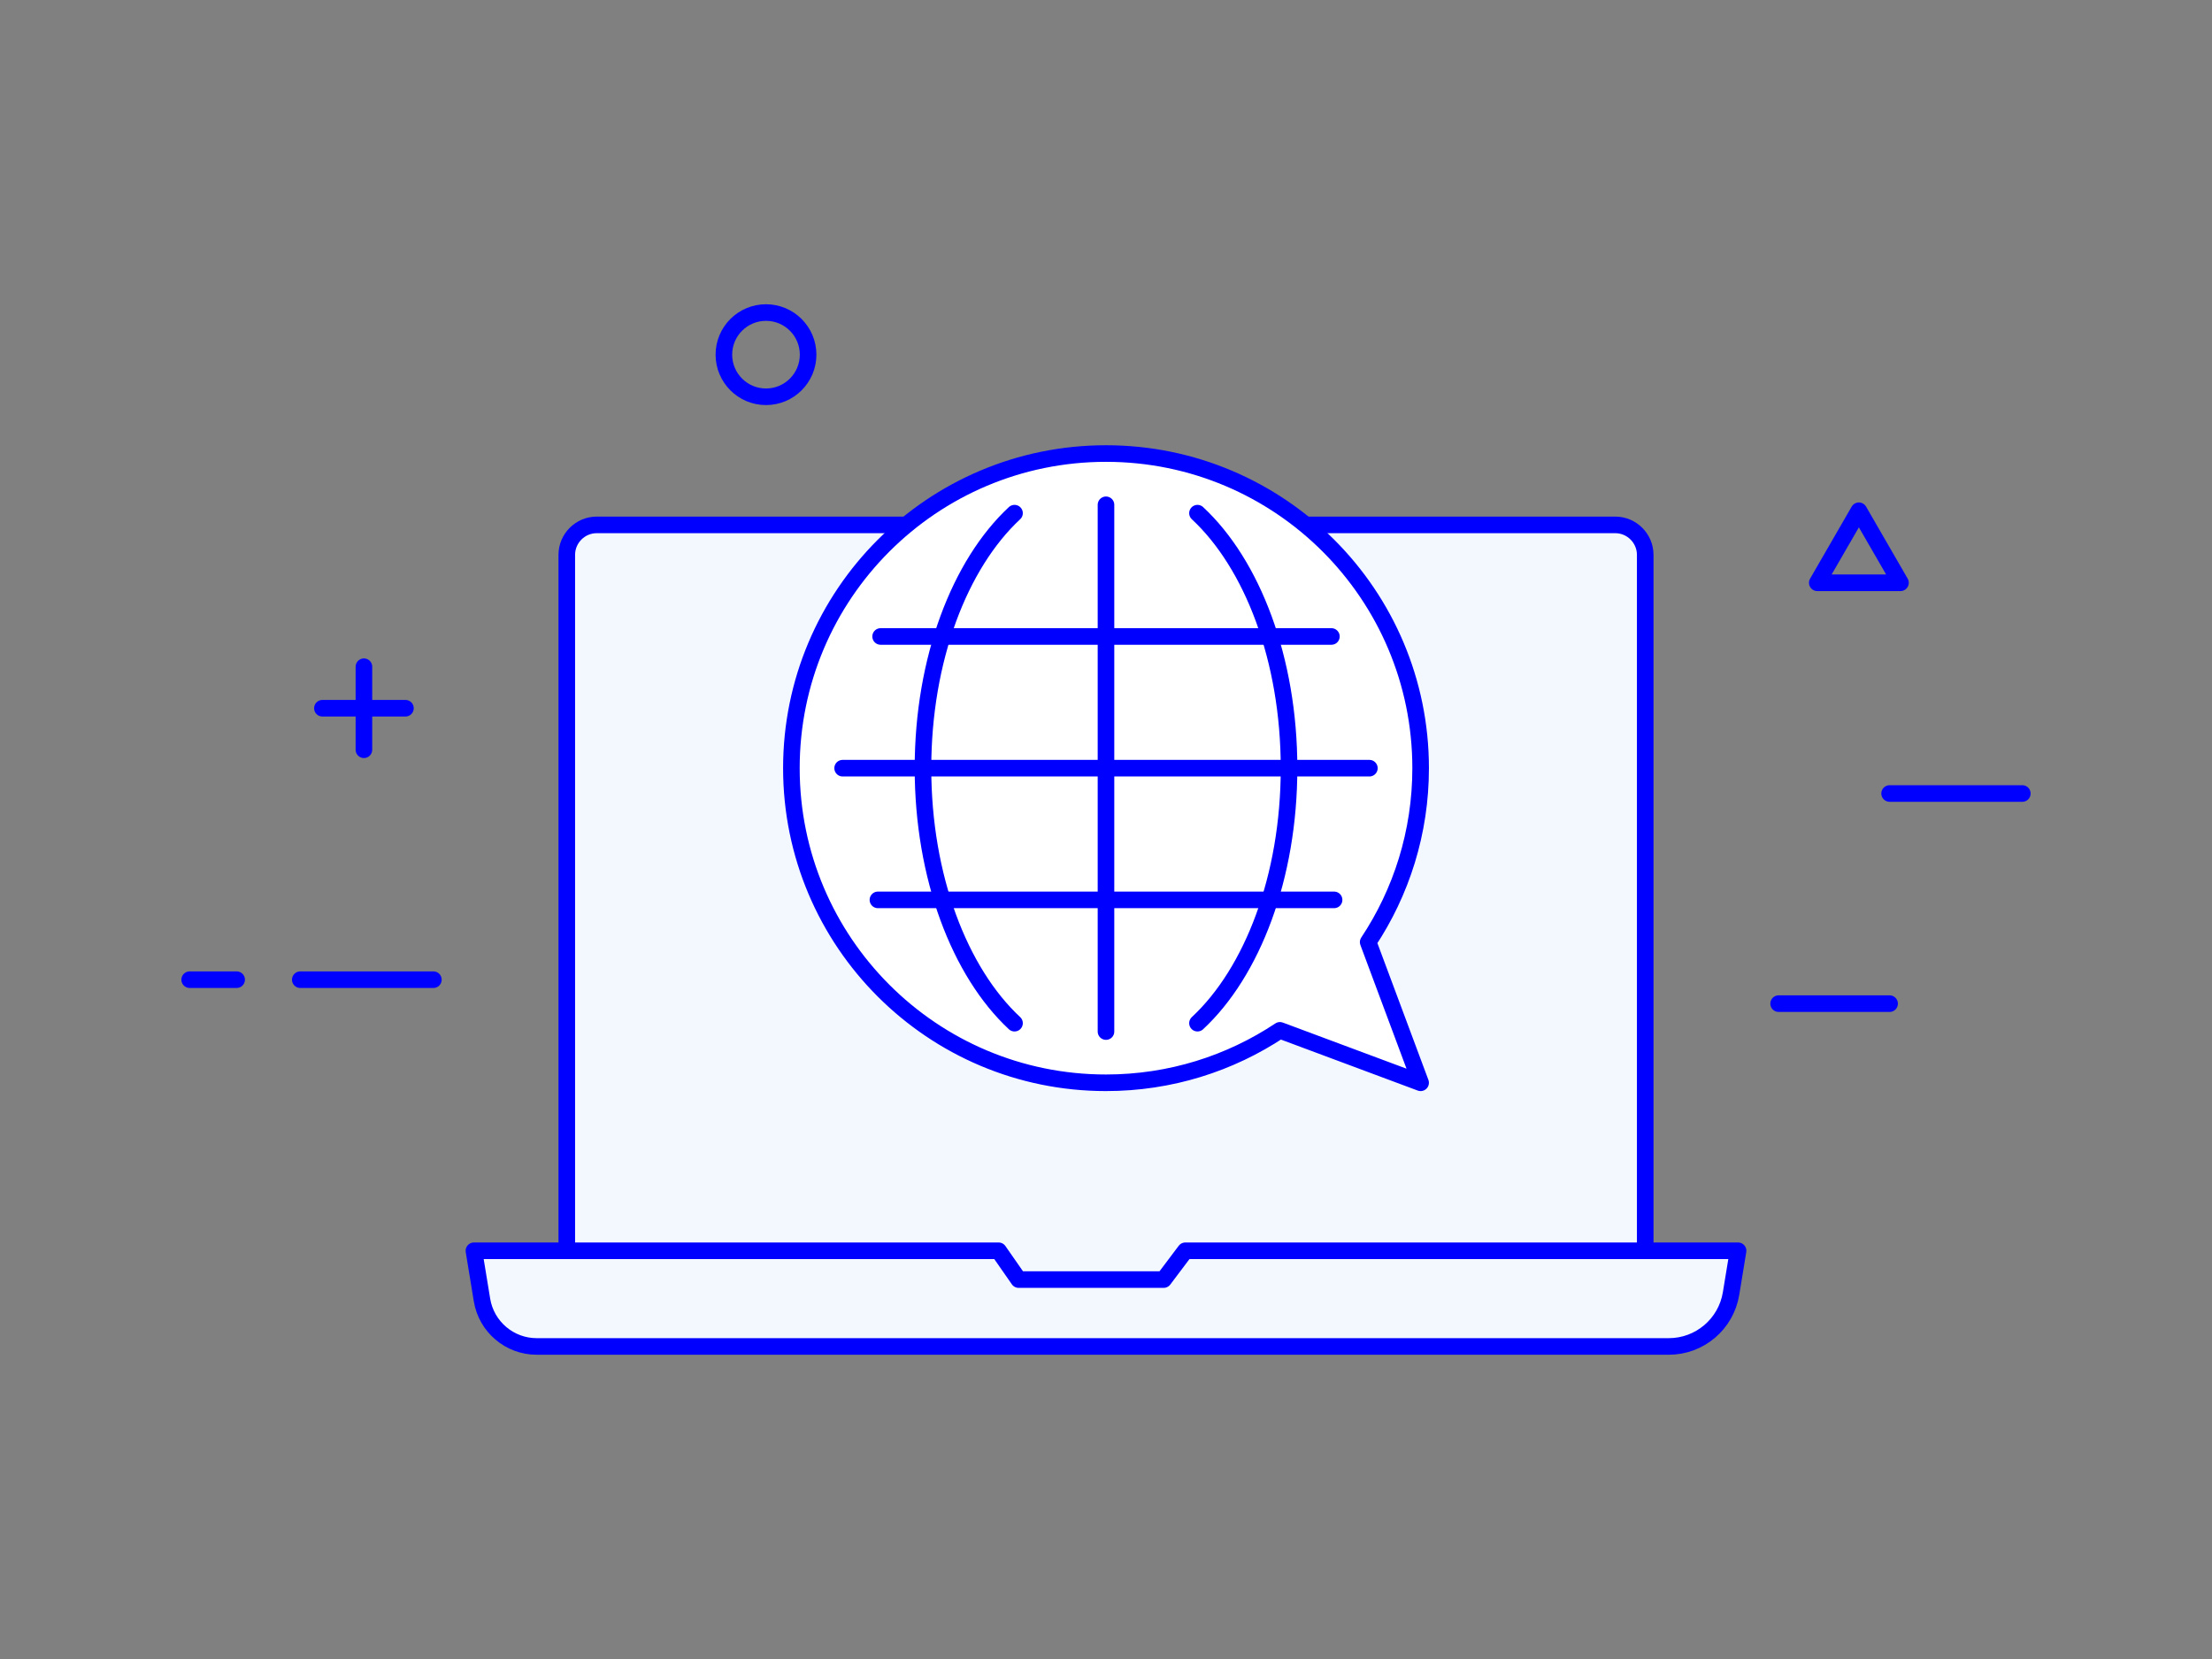 <?xml version="1.0" encoding="utf-8"?>
<!-- Generator: Adobe Illustrator 16.0.4, SVG Export Plug-In . SVG Version: 6.00 Build 0)  -->
<!DOCTYPE svg PUBLIC "-//W3C//DTD SVG 1.1//EN" "http://www.w3.org/Graphics/SVG/1.1/DTD/svg11.dtd">
<svg version="1.1" id="Warstwa_1" xmlns="http://www.w3.org/2000/svg" xmlns:xlink="http://www.w3.org/1999/xlink" x="0px" y="0px"
	 width="200px" height="150px" viewBox="0 0 200 150" enable-background="new 0 0 200 150" xml:space="preserve">
<rect x="0" y="0" width="200" height="150" fill="#808080" stroke="none"/>
<g>
	<g id="XMLID_5341_">
		<path fill="#F3F8FF" stroke="#0000FF" stroke-width="1.5" stroke-linecap="round" stroke-linejoin="round" d="M146.047,117.547
			H53.952c-1.488,0-2.705-1.219-2.705-2.707V50.165c0-1.488,1.217-2.707,2.705-2.707h92.095c1.488,0,2.707,1.219,2.707,2.707v64.675
			C148.754,116.328,147.535,117.547,146.047,117.547z"/>
	</g>
	<g id="XMLID_5340_">
		<path fill="#F3F8FF" stroke="#0000FF" stroke-width="1.5" stroke-linecap="round" stroke-linejoin="round" d="M150.883,121.741
			H48.529c-2.456,0-4.553-1.779-4.95-4.205l-0.729-4.446h47.44l1.813,2.604h13.109l1.961-2.604h49.977l-0.635,3.866
			C156.062,119.718,153.68,121.741,150.883,121.741z"/>
	</g>
	<g id="XMLID_5338_">
		
			<line fill="none" stroke="#0000FF" stroke-width="1.5" stroke-linecap="round" stroke-linejoin="round" x1="21.396" y1="88.579" x2="17.15" y2="88.579"/>
		
			<circle fill="none" stroke="#0000FF" stroke-width="1.5" stroke-linecap="round" stroke-linejoin="round" cx="69.258" cy="32.067" r="3.808"/>
		<g id="XMLID_5339_">
			
				<line fill="none" stroke="#0000FF" stroke-width="1.5" stroke-linecap="round" stroke-linejoin="round" x1="32.904" y1="60.282" x2="32.904" y2="67.789"/>
			
				<line fill="none" stroke="#0000FF" stroke-width="1.5" stroke-linecap="round" stroke-linejoin="round" x1="36.658" y1="64.035" x2="29.15" y2="64.035"/>
		</g>
		
			<line fill="none" stroke="#0000FF" stroke-width="1.5" stroke-linecap="round" stroke-linejoin="round" x1="39.184" y1="88.579" x2="27.15" y2="88.579"/>
		
			<line fill="none" stroke="#0000FF" stroke-width="1.5" stroke-linecap="round" stroke-linejoin="round" x1="170.85" y1="71.745" x2="182.85" y2="71.745"/>
		<polygon fill="none" stroke="#0000FF" stroke-width="1.5" stroke-linecap="round" stroke-linejoin="round" points="
			164.311,52.693 168.072,46.18 171.834,52.693 		"/>
		
			<line fill="none" stroke="#0000FF" stroke-width="1.5" stroke-linecap="round" stroke-linejoin="round" x1="160.816" y1="90.745" x2="170.85" y2="90.745"/>
	</g>
	<g>
		<path fill="#FFFFFF" stroke="#0000FF" stroke-width="1.5" stroke-linecap="round" stroke-linejoin="round" d="M123.704,85.182
			c2.994-4.505,4.744-9.91,4.744-15.727c0-15.712-12.736-28.448-28.449-28.448c-15.709,0-28.445,12.736-28.445,28.448
			c0,15.711,12.736,28.446,28.445,28.446c5.816,0,11.223-1.748,15.727-4.742l12.721,4.742L123.704,85.182z"/>
		<g>
			<path fill="none" stroke="#0000FF" stroke-width="1.5" stroke-linecap="round" stroke-linejoin="round" d="M79.622,57.547
				c0,0,18.229,0,40.758,0"/>
			<path fill="none" stroke="#0000FF" stroke-width="1.5" stroke-linecap="round" stroke-linejoin="round" d="M76.187,69.455
				c0,0,21.303,0,47.627,0"/>
			<path fill="none" stroke="#0000FF" stroke-width="1.5" stroke-linecap="round" stroke-linejoin="round" d="M79.378,81.363
				c0,0,18.447,0,41.244,0"/>
			
				<line fill="none" stroke="#0000FF" stroke-width="1.5" stroke-linecap="round" stroke-linejoin="round" x1="99.999" y1="45.642" x2="99.999" y2="93.269"/>
		</g>
		<g>
			<path fill="none" stroke="#0000FF" stroke-width="1.5" stroke-linecap="round" stroke-linejoin="round" d="M91.729,46.398
				c-4.947,4.603-8.277,13.2-8.277,23.057c0,9.854,3.33,18.453,8.277,23.056"/>
			<path fill="none" stroke="#0000FF" stroke-width="1.5" stroke-linecap="round" stroke-linejoin="round" d="M108.271,92.511
				c4.949-4.603,8.279-13.201,8.279-23.056c0-9.856-3.33-18.454-8.279-23.057"/>
		</g>
	</g>
</g>
</svg>

